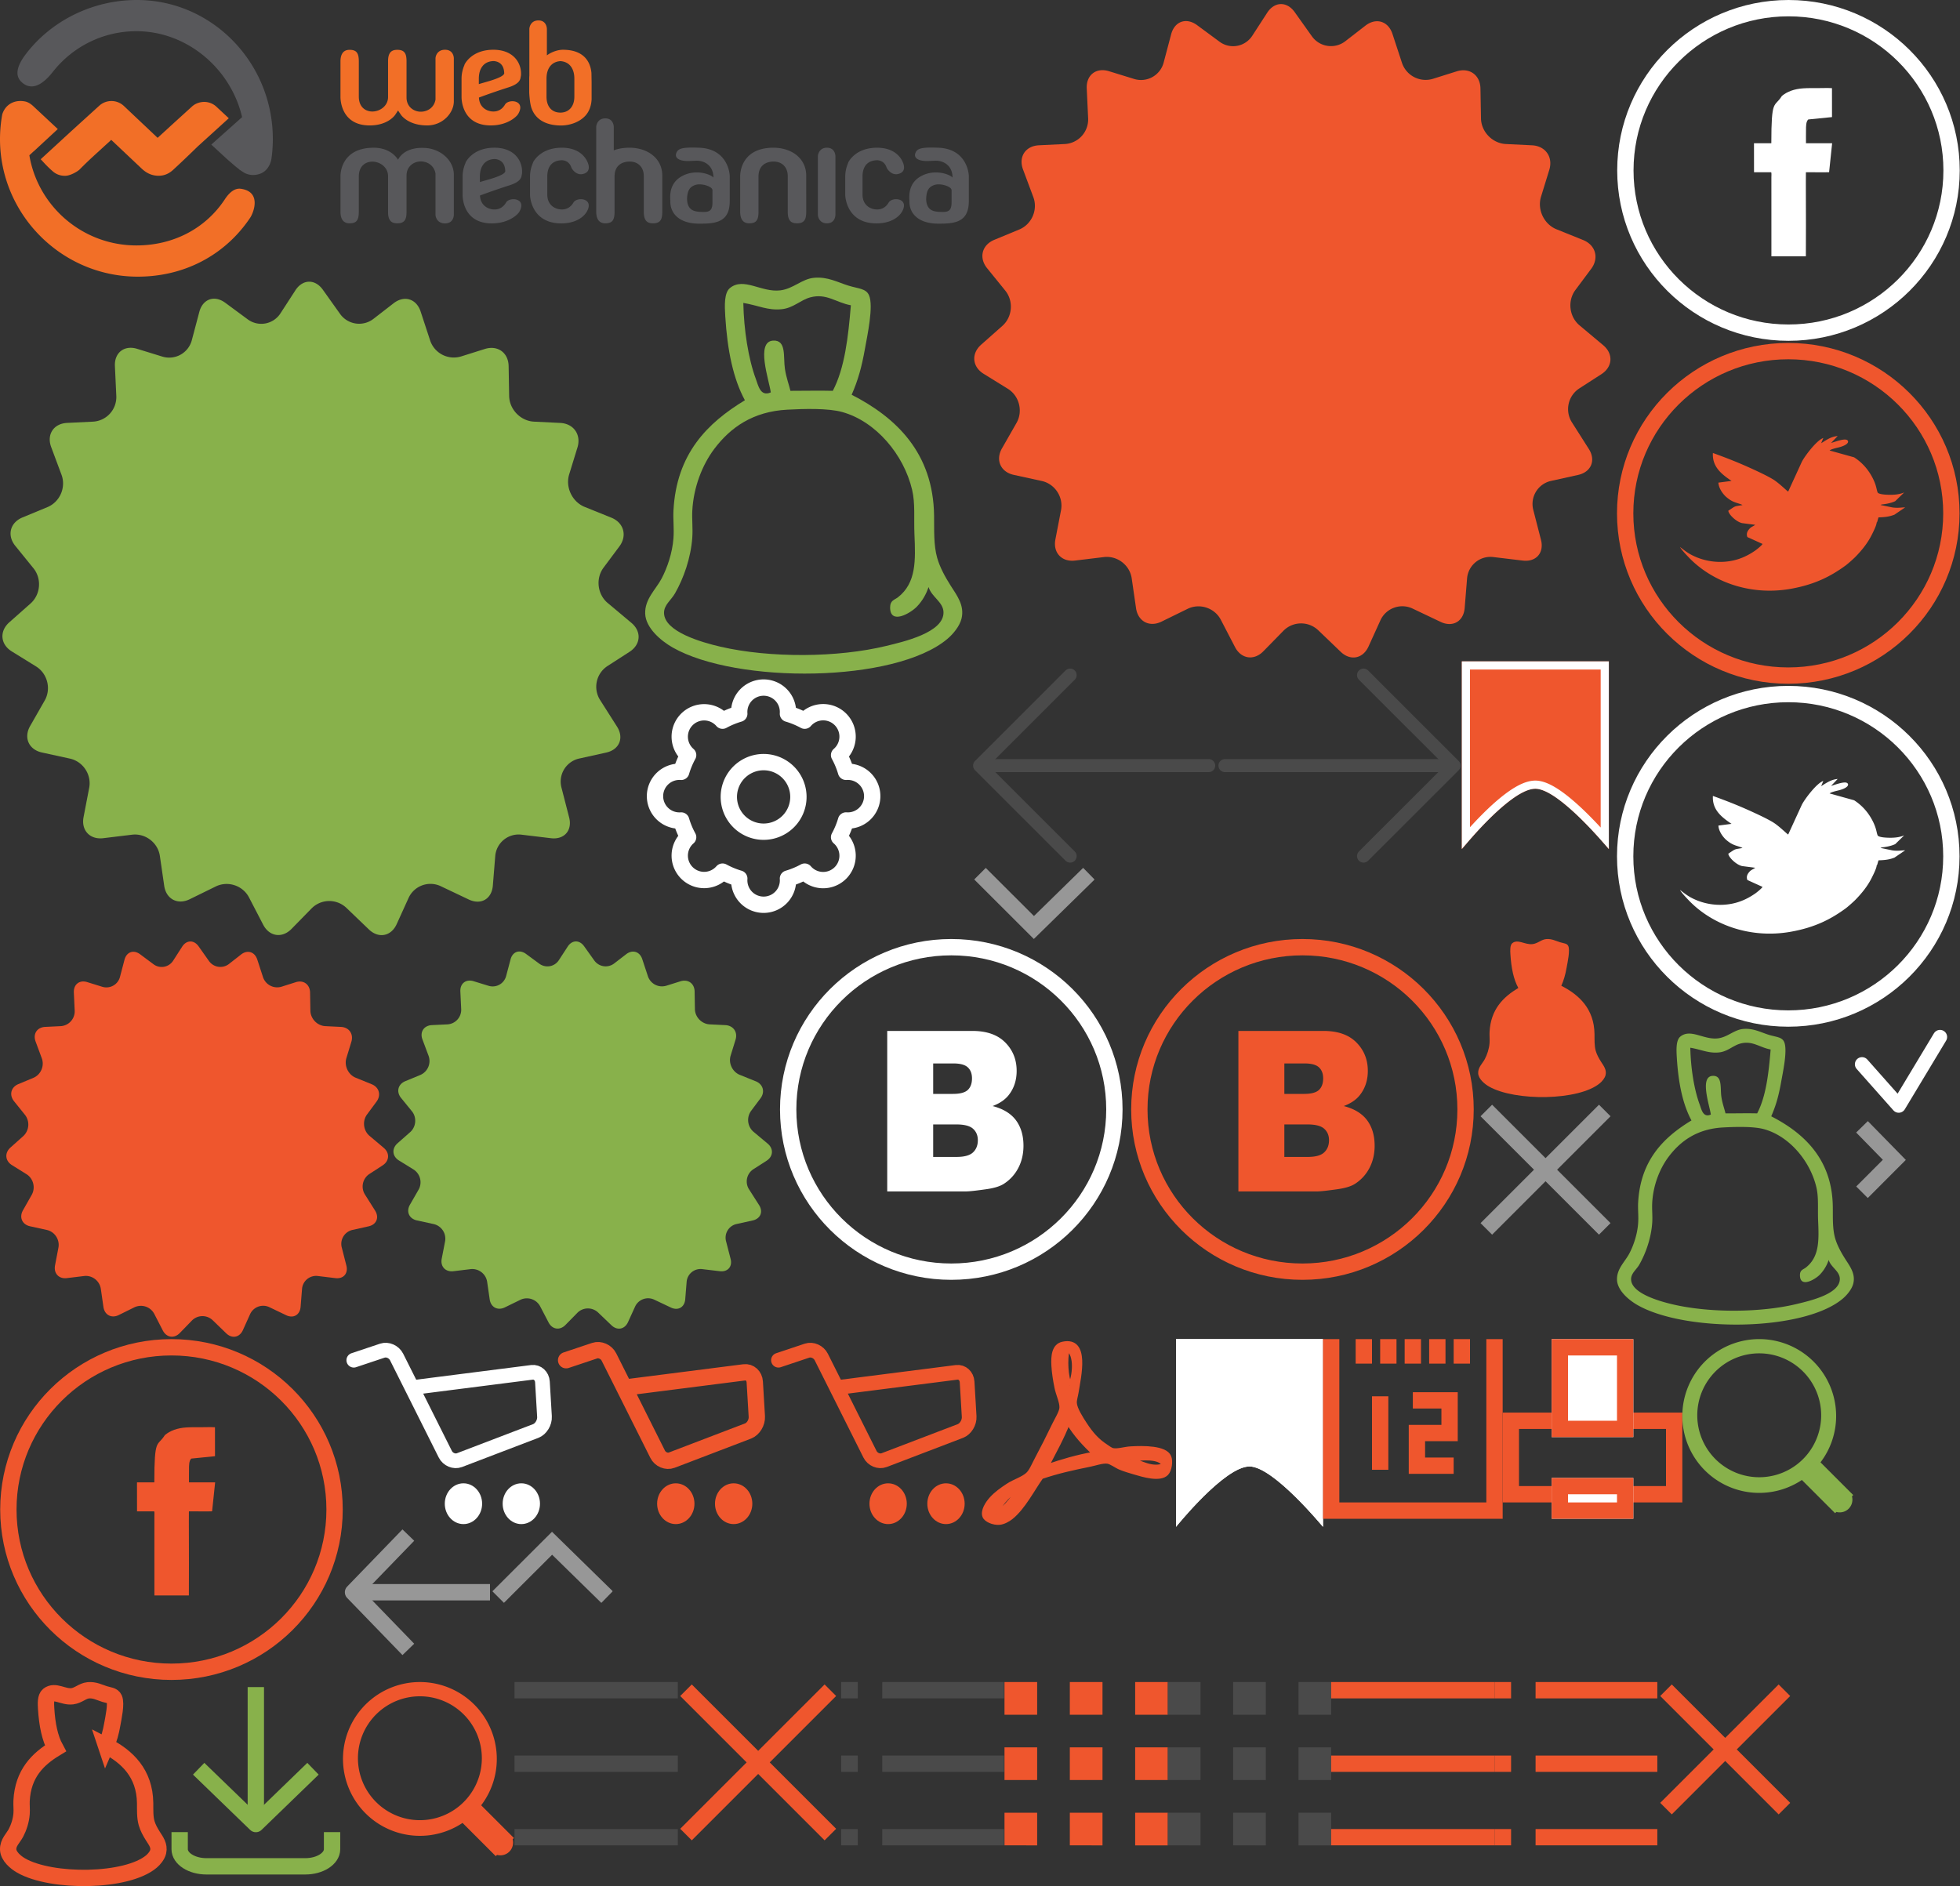 <?xml version="1.0" encoding="UTF-8" standalone="no"?><svg width="240" height="231" viewBox="0 0 240 231" xmlns="http://www.w3.org/2000/svg" xmlns:xlink="http://www.w3.org/1999/xlink"><rect x="0" y="0" width="240" height="231" fill="#333333" stroke="none"/><svg width="16" height="20" viewBox="0 0 16 20" id="L1VzZXJzL3ZlYm1laGFuaWNhL0RvY3VtZW50cy9rb21iaWtvcm0yL2Zyb250ZW5kL2ltZy9zcHJpdGUvY29udGVudC91bC0tbWFya2VyLnN2Zw==" x="181" y="115" xmlns="http://www.w3.org/2000/svg"><title>Fill 1 Copy 3</title><path d="M10.18 5.727c2.2 1.115 4.023 2.842 4.065 5.91.01.713-.029 1.436.155 2.071.131.457.39.924.658 1.343.31.483.695.97.542 1.611-.089.372-.411.76-.697.998-2.574 2.16-10.377 2.216-13.548.423-.588-.333-1.327-.96-1.354-1.65-.028-.72.528-1.188.813-1.727.274-.52.524-1.236.58-1.957.037-.47-.021-.922 0-1.343.141-2.803 1.684-4.306 3.523-5.411-.58-1.058-.865-2.443-.968-4.106-.032-.513-.06-1.145.232-1.381.677-.546 1.544.225 2.477.115C7.308.547 7.723.065 8.322.01c.676-.062 1.157.216 1.703.384.489.15.857.136 1.007.46.243.526-.085 1.997-.193 2.61-.162.91-.344 1.553-.658 2.264" fill="#EF562D" fill-rule="evenodd"/></svg><svg width="15" height="9" viewBox="0 0 15 9" id="L1VzZXJzL3ZlYm1laGFuaWNhL0RvY3VtZW50cy9rb21iaWtvcm0yL2Zyb250ZW5kL2ltZy9zcHJpdGUvY29udGVudC9hY2NvcmRpb24tLW9wZW4uc3Zn" x="119" y="106" xmlns="http://www.w3.org/2000/svg"><title>Path 760</title><path d="M1 1l6.6 6.59L14.331 1" stroke-width="2" stroke="#979797" fill="none" fill-rule="evenodd"/></svg><svg width="15" height="10" viewBox="0 0 15 10" id="L1VzZXJzL3ZlYm1laGFuaWNhL0RvY3VtZW50cy9rb21iaWtvcm0yL2Zyb250ZW5kL2ltZy9zcHJpdGUvY29udGVudC9hY2NvcmRpb24tLWNsb3NlLnN2Zw==" x="60" y="187" xmlns="http://www.w3.org/2000/svg"><title>Path 760</title><path d="M1 8.59L7.6 2l6.732 6.59" stroke-width="2" stroke="#979797" fill="none" fill-rule="evenodd"/></svg><svg width="26" height="23" viewBox="0 0 26 23" id="L1VzZXJzL3ZlYm1laGFuaWNhL0RvY3VtZW50cy9rb21iaWtvcm0yL2Zyb250ZW5kL2ltZy9zcHJpdGUvY29udGVudC9jYXJ0LnN2Zw==" x="94" y="164" xmlns="http://www.w3.org/2000/svg"><title>cart</title><g transform="translate(1 1)" fill="none" fill-rule="evenodd"><path d="M.321 1.583L3.82.413C4.46.2 5.244.55 5.564 1.19L6.8 3.656l1.166 2.327 3.561 7.114c.32.64 1.099.966 1.73.725l9.347-3.571c.631-.242 1.112-1.034 1.069-1.763L23.42 4.24c-.043-.729-.621-1.255-1.285-1.17L7.63 4.92" stroke="#EF562D" stroke-width="1.8" stroke-linecap="round" stroke-linejoin="round"/><path d="M16.036 19.157c0 1.379-1.024 2.497-2.286 2.497s-2.286-1.118-2.286-2.497c0-1.38 1.024-2.497 2.286-2.497s2.286 1.118 2.286 2.497M23.121 19.157c0 1.379-1.023 2.497-2.285 2.497-1.263 0-2.286-1.118-2.286-2.497 0-1.38 1.023-2.497 2.286-2.497 1.262 0 2.285 1.118 2.285 2.497" fill="#EF562D"/></g></svg><svg width="20" height="20" viewBox="0 0 20 20" id="L1VzZXJzL3ZlYm1laGFuaWNhL0RvY3VtZW50cy9rb21iaWtvcm0yL2Zyb250ZW5kL2ltZy9zcHJpdGUvY29udGVudC9jYXRhbG9nLS13aXRoLW9wdGlvbnMtLW9yYW5nZS5zdmc=" x="183" y="206" xmlns="http://www.w3.org/2000/svg"><title>Group 2</title><g fill="#ef562d" fill-rule="evenodd"><path d="M5.031 18h14.907v2H5.03zM0 18h2.031v2H0zM5.031 9h14.907v2H5.03zM0 9h2.031v2H0zM5.031 0h14.907v2H5.03zM0 0h2.031v2H0z"/></g></svg><svg width="20" height="20" viewBox="0 0 20 20" id="L1VzZXJzL3ZlYm1laGFuaWNhL0RvY3VtZW50cy9rb21iaWtvcm0yL2Zyb250ZW5kL2ltZy9zcHJpdGUvY29udGVudC9jYXRhbG9nLS13aXRoLW9wdGlvbnMuc3Zn" x="103" y="206" xmlns="http://www.w3.org/2000/svg"><title>Group 2</title><g fill="#4A4A4A" fill-rule="evenodd"><path d="M5.031 18h14.907v2H5.03zM0 18h2.031v2H0zM5.031 9h14.907v2H5.03zM0 9h2.031v2H0zM5.031 0h14.907v2H5.03zM0 0h2.031v2H0z"/></g></svg><svg width="20" height="20" viewBox="0 0 20 20" id="L1VzZXJzL3ZlYm1laGFuaWNhL0RvY3VtZW50cy9rb21iaWtvcm0yL2Zyb250ZW5kL2ltZy9zcHJpdGUvY29udGVudC9jYXRhbG9nLS1tdWx0aS1jb2xvbnMtLW9yYW5nZS5zdmc=" x="123" y="206" xmlns="http://www.w3.org/2000/svg"><title>Group 6</title><g fill="#ef562d" fill-rule="evenodd"><path d="M0 0h4v4H0zM0 8h4v4H0zM0 16h4v4H0zM8 0h4v4H8zM8 8h4v4H8zM8 16h4v4H8zM16 0h4v4h-4zM16 8h4v4h-4zM16 16h4v4h-4z"/></g></svg><svg width="20" height="20" viewBox="0 0 20 20" id="L1VzZXJzL3ZlYm1laGFuaWNhL0RvY3VtZW50cy9rb21iaWtvcm0yL2Zyb250ZW5kL2ltZy9zcHJpdGUvY29udGVudC9jYXRhbG9nLS1tdWx0aS1jb2xvbnMuc3Zn" x="143" y="206" xmlns="http://www.w3.org/2000/svg"><title>Group 6</title><g fill="#4A4A4A" fill-rule="evenodd"><path d="M0 0h4v4H0zM0 8h4v4H0zM0 16h4v4H0zM8 0h4v4H8zM8 8h4v4H8zM8 16h4v4H8zM16 0h4v4h-4zM16 8h4v4h-4zM16 16h4v4h-4z"/></g></svg><svg width="20" height="20" viewBox="0 0 20 20" id="L1VzZXJzL3ZlYm1laGFuaWNhL0RvY3VtZW50cy9rb21iaWtvcm0yL2Zyb250ZW5kL2ltZy9zcHJpdGUvY29udGVudC9jYXRhbG9nLS1zaG9ydC1saXN0LS1vcmFuZ2Uuc3Zn" x="163" y="206" xmlns="http://www.w3.org/2000/svg"><title>Group 3</title><g fill="#ef562d" fill-rule="evenodd"><path d="M0 18h20v2H0zM0 9h20v2H0zM0 0h20v2H0z"/></g></svg><svg width="20" height="20" viewBox="0 0 20 20" id="L1VzZXJzL3ZlYm1laGFuaWNhL0RvY3VtZW50cy9rb21iaWtvcm0yL2Zyb250ZW5kL2ltZy9zcHJpdGUvY29udGVudC9jYXRhbG9nLS1zaG9ydC1saXN0LnN2Zw==" x="63" y="206" xmlns="http://www.w3.org/2000/svg"><title>Group 3</title><g fill="#4A4A4A" fill-rule="evenodd"><path d="M0 18h20v2H0zM0 9h20v2H0zM0 0h20v2H0z"/></g></svg><svg width="18" height="23" viewBox="0 0 18 23" id="L1VzZXJzL3ZlYm1laGFuaWNhL0RvY3VtZW50cy9rb21iaWtvcm0yL2Zyb250ZW5kL2ltZy9zcHJpdGUvY29udGVudC9jb21wYXJlLS13aGl0ZS5zdmc=" x="144" y="164" xmlns="http://www.w3.org/2000/svg"><title>Rectangle 130</title><defs><path d="M22 674h18v23s-6.072-7.402-9-7.402c-3.072 0-9 7.402-9 7.402v-23z" id="aka"/></defs><g transform="translate(-22 -674)" fill="none" fill-rule="evenodd"><use fill="#FFF" xlink:href="#aka"/><path stroke="#FFF" d="M22.5 674.5v21.127l.097-.112a48.237 48.237 0 0 1 2.399-2.571c.72-.715 1.42-1.353 2.089-1.896 1.54-1.251 2.848-1.95 3.915-1.95 1.069 0 2.42.758 4.048 2.112a31.4 31.4 0 0 1 1.9 1.732 51.601 51.601 0 0 1 2.552 2.706V674.5h-17z"/></g></svg><svg width="18" height="23" viewBox="0 0 18 23" id="L1VzZXJzL3ZlYm1laGFuaWNhL0RvY3VtZW50cy9rb21iaWtvcm0yL2Zyb250ZW5kL2ltZy9zcHJpdGUvY29udGVudC9jb21wYXJlLnN2Zw==" x="179" y="81" xmlns="http://www.w3.org/2000/svg"><title>Rectangle 130</title><defs><path d="M22 674h18v23s-6.072-7.402-9-7.402c-3.072 0-9 7.402-9 7.402v-23z" id="ala"/></defs><g transform="translate(-22 -674)" fill="none" fill-rule="evenodd"><use fill="#EF562D" xlink:href="#ala"/><path stroke="#FFF" d="M22.5 674.5v21.127l.097-.112a48.237 48.237 0 0 1 2.399-2.571c.72-.715 1.42-1.353 2.089-1.896 1.54-1.251 2.848-1.95 3.915-1.95 1.069 0 2.42.758 4.048 2.112a31.4 31.4 0 0 1 1.9 1.732 51.601 51.601 0 0 1 2.552 2.706V674.5h-17z"/></g></svg><svg width="17" height="17" viewBox="0 0 17 17" id="L1VzZXJzL3ZlYm1laGFuaWNhL0RvY3VtZW50cy9rb21iaWtvcm0yL2Zyb250ZW5kL2ltZy9zcHJpdGUvY29udGVudC9jbG9zZS0tZ3JheS5zdmc=" x="181" y="135" xmlns="http://www.w3.org/2000/svg"><title>x_gray</title><g stroke-width="2" transform="translate(1 1)" stroke="#979797" fill="none" fill-rule="evenodd"><path d="M0 0l14.5 14.5M14.5 0L0 14.5"/></g></svg><svg width="17" height="17" viewBox="0 0 17 17" id="L1VzZXJzL3ZlYm1laGFuaWNhL0RvY3VtZW50cy9rb21iaWtvcm0yL2Zyb250ZW5kL2ltZy9zcHJpdGUvY29udGVudC9jbG9zZS0tb3JhbmdlLS1taWRkbGUuc3Zn" x="203" y="206" xmlns="http://www.w3.org/2000/svg"><title>x_gray</title><g stroke-width="2" transform="translate(1 1)" stroke="#ef562d" fill="none" fill-rule="evenodd"><path d="M0 0l14.5 14.5M14.5 0L0 14.5"/></g></svg><svg width="20" height="20" viewBox="0 0 20 20" id="L1VzZXJzL3ZlYm1laGFuaWNhL0RvY3VtZW50cy9rb21iaWtvcm0yL2Zyb250ZW5kL2ltZy9zcHJpdGUvY29udGVudC9jbG9zZS0tb3JhbmdlLnN2Zw==" x="83" y="206" xmlns="http://www.w3.org/2000/svg"><title>x_orange_big</title><g transform="translate(1 1)" stroke="#EF562D" stroke-width="2" fill="none" fill-rule="evenodd"><path d="M0 0l17.678 17.678M17.678 0L0 17.678"/></g></svg><svg width="22" height="22" viewBox="0 0 22 22" id="L1VzZXJzL3ZlYm1laGFuaWNhL0RvY3VtZW50cy9rb21iaWtvcm0yL2Zyb250ZW5kL2ltZy9zcHJpdGUvY29udGVudC9kYXRlLTEyLnN2Zw==" x="162" y="164" xmlns="http://www.w3.org/2000/svg"><title>Group</title><g transform="translate(1)" stroke-width="2" stroke="#EF562D" fill="none" fill-rule="evenodd"><path d="M0 0v21h20V0M6 7v9M4 0v3M7 0v3M10 0v3M13 0v3M16 0v3"/><path d="M10 7.5h4.5v4h-4v4H15"/></g></svg><svg width="18" height="16" viewBox="0 0 18 16" id="L1VzZXJzL3ZlYm1laGFuaWNhL0RvY3VtZW50cy9rb21iaWtvcm0yL2Zyb250ZW5kL2ltZy9zcHJpdGUvY29udGVudC9kb3duLnN2Zw==" x="42" y="187" xmlns="http://www.w3.org/2000/svg"><title>Page 1</title><g transform="rotate(90 8.5 9.5)" stroke="#979797" stroke-width="2" fill="none" fill-rule="evenodd"><path d="M7 16.83V0"/><path stroke-linejoin="round" d="M14 10l-6.998 6.773L0 10"/></g></svg><svg width="12" height="11" viewBox="0 0 12 11" id="L1VzZXJzL3ZlYm1laGFuaWNhL0RvY3VtZW50cy9rb21iaWtvcm0yL2Zyb250ZW5kL2ltZy9zcHJpdGUvY29udGVudC9maWx0ZXItLWNoZWNrLS13aGl0ZS5zdmc=" x="227" y="126" xmlns="http://www.w3.org/2000/svg"><title>Page 1</title><path d="M1 4.337l4.495 5.069L10.553 1" stroke-width="1.741" stroke="#FFF" fill="none" fill-rule="evenodd" stroke-linecap="round" stroke-linejoin="round"/></svg><svg width="29" height="29" viewBox="0 0 29 29" id="L1VzZXJzL3ZlYm1laGFuaWNhL0RvY3VtZW50cy9rb21iaWtvcm0yL2Zyb250ZW5kL2ltZy9zcHJpdGUvY29udGVudC9maWx0ZXJzLS1zZXR0aW5ncy5zdmc=" x="79" y="83" xmlns="http://www.w3.org/2000/svg"><title>Page 1</title><g transform="translate(1 1)" stroke-width="2" stroke="#FFF" fill="none" fill-rule="evenodd"><path d="M23.802 10.516c-.069 0-.138.004-.206.008a10.44 10.44 0 0 0-.849-2.049 2.988 2.988 0 1 0-4.214-4.214 10.45 10.45 0 0 0-2.05-.849 2.988 2.988 0 1 0-5.96 0c-.717.212-1.403.497-2.048.849a2.987 2.987 0 1 0-4.214 4.214 10.441 10.441 0 0 0-.85 2.05 2.988 2.988 0 1 0 0 5.96c.212.717.498 1.403.85 2.048a2.987 2.987 0 1 0 4.214 4.214c.645.352 1.33.638 2.049.85a2.988 2.988 0 1 0 5.96 0 10.452 10.452 0 0 0 2.049-.85 2.988 2.988 0 1 0 4.214-4.214c.352-.645.637-1.331.849-2.05a2.988 2.988 0 1 0 .206-5.968v.001z" stroke-linecap="round" stroke-linejoin="round"/><path d="M17.763 13.504a4.26 4.26 0 1 1-8.518 0 4.26 4.26 0 0 1 8.518 0z"/></g></svg><svg width="48" height="49" viewBox="0 0 48 49" id="L1VzZXJzL3ZlYm1laGFuaWNhL0RvY3VtZW50cy9rb21iaWtvcm0yL2Zyb250ZW5kL2ltZy9zcHJpdGUvY29udGVudC9pdGVtLS1iZXN0LS1taW5pLnN2Zw==" y="115" xmlns="http://www.w3.org/2000/svg"><title>Fill 1</title><path d="M22.3.944C22.836.106 23.747.086 24.321.9l1.257 1.78a1.711 1.711 0 0 0 2.467.369l1.471-1.15c.783-.611 1.677-.335 1.986.613l.7 2.146a1.831 1.831 0 0 0 2.28 1.179l1.737-.55c.944-.3 1.73.272 1.749 1.27l.039 2.211c.017.998.841 1.854 1.83 1.902l1.92.095c.988.048 1.559.868 1.267 1.822l-.606 1.987c-.292.954.22 2.04 1.139 2.414l1.954.795c.918.373 1.185 1.333.593 2.133l-1.16 1.57c-.593.8-.456 1.98.303 2.62l1.739 1.468c.759.64.7 1.607-.133 2.148l-1.62 1.052a1.842 1.842 0 0 0-.547 2.515l1.244 1.973c.53.842.175 1.708-.792 1.924l-1.979.442a1.749 1.749 0 0 0-1.31 2.15l.564 2.211c.247.967-.355 1.66-1.338 1.542l-2.16-.261a1.727 1.727 0 0 0-1.931 1.593l-.175 2.179c-.08.995-.876 1.458-1.77 1.03l-2.053-.984a1.761 1.761 0 0 0-2.37.873l-.871 1.933c-.41.909-1.33 1.087-2.044.396l-1.653-1.599a1.815 1.815 0 0 0-2.557.041l-1.47 1.516c-.693.714-1.632.574-2.088-.312l-1.038-2.016a1.849 1.849 0 0 0-2.445-.812l-1.91.944c-.89.44-1.734-.01-1.876-.997l-.317-2.205c-.143-.987-1.063-1.698-2.046-1.578l-2.115.257c-.983.12-1.634-.585-1.446-1.564l.413-2.162c.187-.98-.451-1.956-1.418-2.17l-2.054-.452c-.967-.213-1.357-1.097-.866-1.963l1.068-1.885c.49-.866.204-2.005-.638-2.53l-1.778-1.11c-.843-.524-.925-1.495-.184-2.158l1.558-1.39a1.932 1.932 0 0 0 .215-2.615l-1.334-1.659c-.624-.775-.385-1.722.53-2.104l1.832-.764c.915-.382 1.38-1.46 1.035-2.395l-.76-2.055c-.346-.935.18-1.74 1.17-1.789l1.9-.093A1.82 1.82 0 0 0 9.145 8.77l-.102-2.215c-.046-.997.69-1.572 1.636-1.278l1.836.57a1.718 1.718 0 0 0 2.18-1.22l.548-2.084c.254-.966 1.113-1.27 1.91-.678l1.634 1.217a1.667 1.667 0 0 0 2.426-.446L22.3.944z" fill="#EF562D" fill-rule="evenodd"/></svg><svg width="79" height="81" viewBox="0 0 79 81" id="L1VzZXJzL3ZlYm1laGFuaWNhL0RvY3VtZW50cy9rb21iaWtvcm0yL2Zyb250ZW5kL2ltZy9zcHJpdGUvY29udGVudC9pdGVtLS1iZXN0LnN2Zw==" x="119" xmlns="http://www.w3.org/2000/svg"><title>Fill 1</title><path d="M36.166 1.56c.897-1.384 2.414-1.417 3.37-.072l2.096 2.944a2.867 2.867 0 0 0 4.111.608l2.453-1.9c1.305-1.011 2.794-.555 3.31 1.013L52.671 7.7a3.057 3.057 0 0 0 3.8 1.949l2.895-.91c1.573-.494 2.885.45 2.915 2.099l.065 3.657c.029 1.649 1.401 3.064 3.05 3.144l3.198.156c1.648.08 2.6 1.436 2.114 3.013l-1.011 3.284c-.486 1.577.368 3.372 1.899 3.99l3.257 1.314c1.53.617 1.975 2.204.987 3.527l-1.933 2.594c-.987 1.323-.76 3.273.505 4.33l2.898 2.429c1.265 1.058 1.166 2.657-.222 3.55l-2.698 1.74a3.03 3.03 0 0 0-.913 4.157l2.074 3.262c.884 1.392.29 2.823-1.32 3.18l-3.299.73a2.89 2.89 0 0 0-2.182 3.556l.94 3.654c.412 1.598-.594 2.745-2.231 2.549l-3.598-.432a2.872 2.872 0 0 0-3.22 2.634l-.292 3.6c-.133 1.646-1.46 2.412-2.95 1.704l-3.422-1.626a2.946 2.946 0 0 0-3.95 1.443l-1.451 3.195c-.683 1.502-2.215 1.797-3.407.655l-2.755-2.643a3.043 3.043 0 0 0-4.261.068l-2.452 2.506c-1.154 1.18-2.72.948-3.478-.517l-1.73-3.332c-.76-1.465-2.595-2.07-4.076-1.343l-3.184 1.56c-1.483.728-2.889-.014-3.126-1.647l-.529-3.645c-.236-1.632-1.77-2.806-3.409-2.61l-3.526.427c-1.637.197-2.723-.967-2.41-2.586l.688-3.574c.313-1.62-.75-3.234-2.362-3.586l-3.424-.748c-1.611-.353-2.262-1.813-1.443-3.246l1.78-3.116c.819-1.431.34-3.314-1.063-4.182L1.446 45.78c-1.403-.868-1.54-2.473-.305-3.568l2.596-2.3c1.236-1.095 1.396-3.038.357-4.321l-2.223-2.742C.834 31.567 1.23 30 2.756 29.37l3.053-1.264c1.524-.631 2.3-2.413 1.724-3.96l-1.266-3.395c-.575-1.546.301-2.877 1.95-2.958l3.168-.154a3.017 3.017 0 0 0 2.857-3.143l-.171-3.661c-.078-1.648 1.15-2.6 2.727-2.113l3.06.943a2.865 2.865 0 0 0 3.634-2.017l.913-3.445c.422-1.596 1.854-2.1 3.181-1.12l2.724 2.01a2.793 2.793 0 0 0 4.044-.736l1.813-2.797z" fill="#EF562D" fill-rule="evenodd"/></svg><svg width="47" height="48" viewBox="0 0 47 48" id="L1VzZXJzL3ZlYm1laGFuaWNhL0RvY3VtZW50cy9rb21iaWtvcm0yL2Zyb250ZW5kL2ltZy9zcHJpdGUvY29udGVudC9pdGVtLS1uZXctLW1pbmkuc3Zn" x="48" y="115" xmlns="http://www.w3.org/2000/svg"><title>Fill 1</title><path d="M21.516.925c.534-.82 1.436-.84 2.006-.043l1.246 1.744a1.71 1.71 0 0 0 2.446.36l1.46-1.125c.776-.6 1.662-.33 1.969.6l.694 2.102a1.82 1.82 0 0 0 2.26 1.155l1.722-.54c.936-.292 1.717.267 1.735 1.244l.038 2.167c.017.978.834 1.816 1.815 1.864l1.903.092c.98.047 1.546.85 1.257 1.785l-.601 1.947c-.29.934.219 1.998 1.13 2.364l1.937.779c.91.365 1.175 1.306.588 2.09l-1.15 1.537a1.903 1.903 0 0 0 .3 2.566l1.724 1.44c.753.626.694 1.574-.132 2.104l-1.605 1.03a1.792 1.792 0 0 0-.543 2.463l1.233 1.933c.527.825.173 1.673-.785 1.885l-1.962.433a1.712 1.712 0 0 0-1.298 2.107l.558 2.165c.246.947-.352 1.627-1.327 1.51l-2.14-.255a1.707 1.707 0 0 0-1.916 1.56l-.173 2.134c-.08.975-.87 1.43-1.756 1.01l-2.036-.964a1.755 1.755 0 0 0-2.35.855l-.863 1.894c-.406.89-1.318 1.064-2.026.388l-1.64-1.567a1.816 1.816 0 0 0-2.535.04l-1.458 1.486c-.687.699-1.619.562-2.07-.307l-1.03-1.974a1.844 1.844 0 0 0-2.424-.796l-1.895.925c-.881.43-1.718-.009-1.859-.977l-.314-2.16A1.842 1.842 0 0 0 9.62 40.43l-2.097.253c-.975.117-1.62-.573-1.434-1.533l.41-2.118a1.837 1.837 0 0 0-1.406-2.125l-2.037-.443c-.96-.209-1.346-1.074-.859-1.923l1.06-1.847a1.856 1.856 0 0 0-.633-2.478L.861 27.129c-.836-.515-.917-1.466-.182-2.115l1.545-1.363c.734-.649.83-1.8.212-2.56l-1.323-1.625c-.618-.76-.382-1.688.526-2.061l1.816-.75a1.86 1.86 0 0 0 1.026-2.345l-.753-2.013c-.343-.916.18-1.705 1.16-1.753l1.885-.09a1.79 1.79 0 0 0 1.7-1.863L8.37 6.42c-.045-.976.685-1.54 1.623-1.252l1.82.559a1.706 1.706 0 0 0 2.163-1.195l.543-2.042c.251-.946 1.103-1.244 1.893-.664l1.62 1.192c.79.58 1.873.385 2.406-.437L21.516.925z" fill="#88B14B" fill-rule="evenodd"/></svg><svg width="79" height="81" viewBox="0 0 79 81" id="L1VzZXJzL3ZlYm1laGFuaWNhL0RvY3VtZW50cy9rb21iaWtvcm0yL2Zyb250ZW5kL2ltZy9zcHJpdGUvY29udGVudC9pdGVtLS1uZXcuc3Zn" y="34" xmlns="http://www.w3.org/2000/svg"><title>Fill 1</title><path d="M36.166 1.56c.897-1.384 2.414-1.417 3.37-.072l2.096 2.944a2.867 2.867 0 0 0 4.111.608l2.453-1.9c1.305-1.011 2.794-.555 3.31 1.013L52.671 7.7a3.057 3.057 0 0 0 3.8 1.949l2.895-.91c1.573-.494 2.885.45 2.915 2.099l.065 3.657c.029 1.649 1.401 3.064 3.05 3.144l3.198.156c1.648.08 2.6 1.436 2.114 3.013l-1.011 3.284c-.486 1.577.368 3.372 1.899 3.99l3.257 1.314c1.53.617 1.975 2.204.987 3.527l-1.933 2.594c-.987 1.323-.76 3.273.505 4.33l2.898 2.429c1.265 1.058 1.166 2.657-.222 3.55l-2.698 1.74a3.03 3.03 0 0 0-.913 4.157l2.074 3.262c.884 1.392.29 2.823-1.32 3.18l-3.299.73a2.89 2.89 0 0 0-2.182 3.556l.94 3.654c.412 1.598-.594 2.745-2.231 2.549l-3.598-.432a2.872 2.872 0 0 0-3.22 2.634l-.292 3.6c-.133 1.646-1.46 2.412-2.95 1.704l-3.422-1.626a2.946 2.946 0 0 0-3.95 1.443l-1.451 3.195c-.683 1.502-2.215 1.797-3.407.655l-2.755-2.643a3.043 3.043 0 0 0-4.261.068l-2.452 2.506c-1.154 1.18-2.72.948-3.478-.517l-1.73-3.332c-.76-1.465-2.595-2.07-4.076-1.343l-3.184 1.56c-1.483.728-2.889-.014-3.126-1.647l-.529-3.645c-.236-1.632-1.77-2.806-3.409-2.61l-3.526.427c-1.637.197-2.723-.967-2.41-2.586l.688-3.574c.313-1.62-.75-3.234-2.362-3.586l-3.424-.748c-1.611-.353-2.262-1.813-1.443-3.246l1.78-3.116c.819-1.431.34-3.314-1.063-4.182L1.446 45.78c-1.403-.868-1.54-2.473-.305-3.568l2.596-2.3c1.236-1.095 1.396-3.038.357-4.321l-2.223-2.742C.834 31.567 1.23 30 2.756 29.37l3.053-1.264c1.524-.631 2.3-2.413 1.724-3.96l-1.266-3.395c-.575-1.546.301-2.877 1.95-2.958l3.168-.154a3.017 3.017 0 0 0 2.857-3.143l-.171-3.661c-.078-1.648 1.15-2.6 2.727-2.113l3.06.943a2.865 2.865 0 0 0 3.634-2.017l.913-3.445c.422-1.596 1.854-2.1 3.181-1.12l2.724 2.01a2.793 2.793 0 0 0 4.044-.736l1.813-2.797z" fill="#88B14B" fill-rule="evenodd"/></svg><svg width="21" height="25" viewBox="0 0 21 25" id="L1VzZXJzL3ZlYm1laGFuaWNhL0RvY3VtZW50cy9rb21iaWtvcm0yL2Zyb250ZW5kL2ltZy9zcHJpdGUvY29udGVudC9wYWNrYWdpbmcuc3Zn" y="206" xmlns="http://www.w3.org/2000/svg"><title>Page 1</title><path d="M12.986 7.8c2.59 1.326 4.736 3.375 4.785 7.018.011.848-.034 1.707.182 2.461.155.543.458 1.098.775 1.595.364.573.818 1.152.638 1.914-.104.44-.484.9-.82 1.185-3.031 2.563-12.217 2.631-15.95.501-.693-.395-1.563-1.14-1.595-1.96-.033-.854.622-1.41.957-2.05.324-.618.618-1.467.684-2.324.043-.557-.025-1.096 0-1.595.165-3.328 1.981-5.113 4.147-6.425-.682-1.257-1.019-2.902-1.14-4.876-.037-.61-.07-1.36.274-1.641.797-.648 1.817.267 2.916.137.765-.091 1.254-.664 1.96-.73.795-.073 1.36.257 2.005.456.574.178 1.008.162 1.184.547.287.624-.1 2.372-.227 3.099-.19 1.081-.405 1.844-.775 2.689z" stroke="#EF562D" stroke-width="2" fill="none" fill-rule="evenodd"/></svg><svg width="24" height="23" viewBox="0 0 24 23" id="L1VzZXJzL3ZlYm1laGFuaWNhL0RvY3VtZW50cy9rb21iaWtvcm0yL2Zyb250ZW5kL2ltZy9zcHJpdGUvY29udGVudC9wZGYuc3Zn" x="120" y="164" xmlns="http://www.w3.org/2000/svg"><title>Fill 1</title><path d="M1.957 21.415c1.326-.862 2.367-2.294 3.053-3.61-1.11 1.076-2.524 2.14-3.053 3.61m16.524-6.68c1.154.342 2.632 1.296 4.035.7-.412-1.086-2.733-.853-4.035-.7m-10.307.861c1.835-.629 3.73-1.2 5.835-1.562-1.216-1.133-2.348-2.35-3.218-3.825-.743 1.923-1.71 3.626-2.617 5.387m2.835-9.913c.577-1.085.84-3.755-.272-4.472-.32 1.345-.18 3.38.272 4.472M7.52 16.889c-1.062 1.484-2.205 3.762-3.708 4.957-.358.285-.933.604-1.418.647-.767.067-1.682-.335-1.854-.808-.243-.667.344-1.567.818-2.102.582-.658 1.339-1.188 2.072-1.67.776-.51 1.786-.794 2.4-1.347.436-.393.73-1.163 1.145-1.94.75-1.406 1.382-2.656 2.072-4.094.298-.621.888-1.554.927-2.101.05-.696-.434-1.661-.6-2.479-.19-.938-.335-1.865-.381-2.694C8.927 2.1 9.012.805 10.137.564c3.132-.67 1.977 4.068 1.69 5.927-.07.46-.246.962-.218 1.347.055.744.798 1.889 1.255 2.586.765 1.168 1.492 2 2.563 2.694.246.16.583.436.872.485.59.1 1.416-.172 2.127-.216 1.613-.099 4.279-.106 4.745 1.024.237.576.06 1.644-.328 2.047-.796.83-2.885.185-3.871-.107-.603-.179-1.234-.358-1.8-.593-.513-.212-1.122-.702-1.582-.754-.61-.07-1.466.243-2.127.377-2.212.448-3.92.828-5.944 1.508" stroke="#EF562D" stroke-width=".5" fill="#EF562D" fill-rule="evenodd"/></svg><svg width="22" height="22" viewBox="0 0 22 22" id="L1VzZXJzL3ZlYm1laGFuaWNhL0RvY3VtZW50cy9rb21iaWtvcm0yL2Zyb250ZW5kL2ltZy9zcHJpdGUvY29udGVudC9wcmludC5zdmc=" x="184" y="164" xmlns="http://www.w3.org/2000/svg"><title>Group 3</title><defs><path id="aza" d="M6 0h10v12H6z"/><path id="azb" d="M6 17h10v5H6z"/></defs><g fill="none" fill-rule="evenodd"><path d="M1 10v9h20v-9H1z" stroke="#EF562D" stroke-width="2"/><use fill="#FFF" xlink:href="#aza"/><path stroke="#EF562D" stroke-width="2" d="M7 1h8v10H7z"/><g><use fill="#FFF" xlink:href="#azb"/><path stroke="#EF562D" stroke-width="2" d="M7 18h8v3H7z"/></g></g></svg><svg width="30" height="25" viewBox="0 0 30 25" id="L1VzZXJzL3ZlYm1laGFuaWNhL0RvY3VtZW50cy9rb21iaWtvcm0yL2Zyb250ZW5kL2ltZy9zcHJpdGUvY29udGVudC9zbGlkZXItLWFycm93cy0tbmV4dC5zdmc=" x="149" y="81" xmlns="http://www.w3.org/2000/svg"><title>Group 6</title><g transform="translate(0 1.094)" stroke="#4A4A4A" stroke-width="1.597" fill="none" fill-rule="evenodd" stroke-linecap="round"><path d="M28.543 11.669H.997"/><path stroke-linejoin="round" d="M17.963.585l11.085 11.084L17.963 22.75"/></g></svg><svg width="30" height="25" viewBox="0 0 30 25" id="L1VzZXJzL3ZlYm1laGFuaWNhL0RvY3VtZW50cy9rb21iaWtvcm0yL2Zyb250ZW5kL2ltZy9zcHJpdGUvY29udGVudC9zbGlkZXItLWFycm93cy0tcHJldi5zdmc=" x="119" y="81" xmlns="http://www.w3.org/2000/svg"><title>Group 6</title><g transform="matrix(-1 0 0 1 30 1.094)" stroke="#4A4A4A" stroke-width="1.597" fill="none" fill-rule="evenodd" stroke-linecap="round"><path d="M28.543 11.669H.997"/><path stroke-linejoin="round" d="M17.963.585l11.085 11.084L17.963 22.75"/></g></svg><svg width="42" height="42" viewBox="0 0 42 42" id="L1VzZXJzL3ZlYm1laGFuaWNhL0RvY3VtZW50cy9rb21iaWtvcm0yL2Zyb250ZW5kL2ltZy9zcHJpdGUvZm9vdGVyL2ZhY2Vib29rLS1vcmFuZ2Uuc3Zn" y="164" xmlns="http://www.w3.org/2000/svg"><title>Group 4</title><g transform="translate(1 1)" fill="none" fill-rule="evenodd"><path d="M17.882 20.097c.053.066.023.525.023.61l.002 9.683h4.22c.025-2.548.001-5.164.001-7.725 0-.036-.009-2.48.003-2.53.008-.034.009-.03.018-.044.006 0 2.684.022 2.778 0l.046-.014.37-3.534h-3.202c-.012-.523.003-1.059.003-1.582 0-.478-.01-1.068.276-1.33l2.907-.291-.004-3.545c-.55-.033-1.203-.004-1.766-.004-.583 0-1.175-.011-1.75.027-1.095.071-1.979.396-2.62.939-.926 1.478-1.284.208-1.29 5.787l-2.122.001.004 3.55 2.103.002z" fill="#ef562d"/><path d="M39.968 19.87c0 10.973-8.942 19.869-19.971 19.869-11.03 0-19.972-8.896-19.972-19.87C.025 8.897 8.966 0 19.997 0c11.03 0 19.971 8.896 19.971 19.87z" stroke="#ef562d" stroke-width="2"/></g></svg><svg width="42" height="42" viewBox="0 0 42 42" id="L1VzZXJzL3ZlYm1laGFuaWNhL0RvY3VtZW50cy9rb21iaWtvcm0yL2Zyb250ZW5kL2ltZy9zcHJpdGUvZm9vdGVyL2ZhY2Vib29rLnN2Zw==" x="198" xmlns="http://www.w3.org/2000/svg"><title>Group 4</title><g transform="translate(1 1)" fill="none" fill-rule="evenodd"><path d="M17.882 20.097c.053.066.023.525.023.61l.002 9.683h4.22c.025-2.548.001-5.164.001-7.725 0-.036-.009-2.48.003-2.53.008-.034.009-.03.018-.044.006 0 2.684.022 2.778 0l.046-.014.37-3.534h-3.202c-.012-.523.003-1.059.003-1.582 0-.478-.01-1.068.276-1.33l2.907-.291-.004-3.545c-.55-.033-1.203-.004-1.766-.004-.583 0-1.175-.011-1.75.027-1.095.071-1.979.396-2.62.939-.926 1.478-1.284.208-1.29 5.787l-2.122.001.004 3.55 2.103.002z" fill="#FFF"/><path d="M39.968 19.87c0 10.973-8.942 19.869-19.971 19.869-11.03 0-19.972-8.896-19.972-19.87C.025 8.897 8.966 0 19.997 0c11.03 0 19.971 8.896 19.971 19.87z" stroke="#FFF" stroke-width="2"/></g></svg><svg width="42" height="42" viewBox="0 0 42 42" id="L1VzZXJzL3ZlYm1laGFuaWNhL0RvY3VtZW50cy9rb21iaWtvcm0yL2Zyb250ZW5kL2ltZy9zcHJpdGUvZm9vdGVyL3R3aXR0ZXItLW9yYW5nZS5zdmc=" x="198" y="42" xmlns="http://www.w3.org/2000/svg"><title>Group</title><g transform="translate(1 1)" fill="none" fill-rule="evenodd"><path d="M30.793 20.99c.081-.073.017.025.08-.118l.145-.508c.785-.025 1.327-.084 1.96-.335l1.307-.89c-.432-.006-.887.11-1.59.002l-1.426-.297c.118-.074.299-.077.465-.101a5.71 5.71 0 0 0 .488-.088c.328-.076.569-.15.845-.276l1.095-1.066c-.5.196-.953.277-1.627.285-.328.003-1.518-.015-1.627-.306-.132-.346-.13-.672-.403-1.319a6.788 6.788 0 0 0-.63-1.16 6.395 6.395 0 0 0-1.839-1.805l-3.001-.836c.188-.18.895-.321 1.15-.389 1.339-.355 1.223-.841.9-.931-.414-.116-1.423.262-1.874.4l.808-.853c-.84.078-1.39.496-2.02.882l.262-.64c-.793.265-2.224 2.145-2.62 2.898l-1.68 3.664c-.143-.058-1.136-1.07-1.895-1.522-.662-.394-1.547-.815-2.308-1.165-1.831-.844-3.14-1.357-5.015-2.04-.093 1.638.964 2.54 2.282 3.42l-1.607.21c.028.7.57 1.428.983 1.778.75.637 1.142.639 1.83.898l.141.072c-1.108.191-.777.069-1.74.69.012.436.966 1.363 1.686 1.522l1.602.207c-.111.1-.285.172-.416.256a1.228 1.228 0 0 0-.348.307c-.22.266-.336.568-.19.938l1.854.841c-.1.196-.705.68-.908.82-1.11.765-2.358 1.303-3.949 1.373a7.634 7.634 0 0 1-3.089-.51c-.996-.396-1.405-.728-2.165-1.312.223.382.728.91 1.037 1.235 2.91 3.069 7.615 4.763 12.534 3.89 3.004-.535 4.94-1.566 6.698-2.845.29-.21.98-.827 1.23-1.082.764-.785 1.445-1.626 1.943-2.597.149-.292.664-1.301.642-1.597" fill="#ef562d"/><path d="M39.944 19.87c0 10.973-8.943 19.869-19.972 19.869C8.942 39.739 0 30.843 0 19.869 0 8.897 8.942 0 19.972 0c11.03 0 19.972 8.896 19.972 19.87z" stroke="#ef562d" stroke-width="2"/></g></svg><svg width="42" height="42" viewBox="0 0 42 42" id="L1VzZXJzL3ZlYm1laGFuaWNhL0RvY3VtZW50cy9rb21iaWtvcm0yL2Zyb250ZW5kL2ltZy9zcHJpdGUvZm9vdGVyL3R3aXR0ZXIuc3Zn" x="198" y="84" xmlns="http://www.w3.org/2000/svg"><title>Group</title><g transform="translate(1 1)" fill="none" fill-rule="evenodd"><path d="M30.793 20.99c.081-.073.017.025.08-.118l.145-.508c.785-.025 1.327-.084 1.96-.335l1.307-.89c-.432-.006-.887.11-1.59.002l-1.426-.297c.118-.074.299-.077.465-.101a5.71 5.71 0 0 0 .488-.088c.328-.076.569-.15.845-.276l1.095-1.066c-.5.196-.953.277-1.627.285-.328.003-1.518-.015-1.627-.306-.132-.346-.13-.672-.403-1.319a6.788 6.788 0 0 0-.63-1.16 6.395 6.395 0 0 0-1.839-1.805l-3.001-.836c.188-.18.895-.321 1.15-.389 1.339-.355 1.223-.841.9-.931-.414-.116-1.423.262-1.874.4l.808-.853c-.84.078-1.39.496-2.02.882l.262-.64c-.793.265-2.224 2.145-2.62 2.898l-1.68 3.664c-.143-.058-1.136-1.07-1.895-1.522-.662-.394-1.547-.815-2.308-1.165-1.831-.844-3.14-1.357-5.015-2.04-.093 1.638.964 2.54 2.282 3.42l-1.607.21c.028.7.57 1.428.983 1.778.75.637 1.142.639 1.83.898l.141.072c-1.108.191-.777.069-1.74.69.012.436.966 1.363 1.686 1.522l1.602.207c-.111.1-.285.172-.416.256a1.228 1.228 0 0 0-.348.307c-.22.266-.336.568-.19.938l1.854.841c-.1.196-.705.68-.908.82-1.11.765-2.358 1.303-3.949 1.373a7.634 7.634 0 0 1-3.089-.51c-.996-.396-1.405-.728-2.165-1.312.223.382.728.91 1.037 1.235 2.91 3.069 7.615 4.763 12.534 3.89 3.004-.535 4.94-1.566 6.698-2.845.29-.21.98-.827 1.23-1.082.764-.785 1.445-1.626 1.943-2.597.149-.292.664-1.301.642-1.597" fill="#FFF"/><path d="M39.944 19.87c0 10.973-8.943 19.869-19.972 19.869C8.942 39.739 0 30.843 0 19.869 0 8.897 8.942 0 19.972 0c11.03 0 19.972 8.896 19.972 19.87z" stroke="#FFF" stroke-width="2"/></g></svg><svg width="43" height="42" viewBox="0 0 43 42" id="L1VzZXJzL3ZlYm1laGFuaWNhL0RvY3VtZW50cy9rb21iaWtvcm0yL2Zyb250ZW5kL2ltZy9zcHJpdGUvZm9vdGVyL3ZrLS1vcmFuZ2Uuc3Zn" x="138" y="115" xmlns="http://www.w3.org/2000/svg"><title>Group 3</title><g transform="translate(1 1)" fill="none" fill-rule="evenodd"><path d="M18.267 25.688h2.845c.962 0 1.639-.183 2.03-.554.396-.37.593-.869.593-1.496 0-.58-.194-1.047-.585-1.4-.39-.353-1.07-.531-2.05-.531h-2.833v3.98zm0-7.72h2.425c.87 0 1.475-.165 1.82-.49.34-.329.508-.8.508-1.414 0-.571-.168-1.02-.508-1.34-.345-.326-.938-.486-1.783-.486h-2.462v3.73zm-5.627-7.71h10.443c1.74 0 3.077.471 4.005 1.409.933.938 1.4 2.1 1.4 3.482 0 1.162-.332 2.16-.997 2.993-.444.554-1.092.993-1.946 1.314 1.295.338 2.25.923 2.862 1.747.61.83.916 1.868.916 3.117 0 1.02-.218 1.936-.65 2.75a5.059 5.059 0 0 1-1.786 1.932c-.467.292-1.173.507-2.119.64-1.257.178-2.088.27-2.5.27H12.64V10.257z" fill="#ef562d"/><path d="M40.456 19.87c0 10.973-8.942 19.869-19.971 19.869-11.031 0-19.973-8.896-19.973-19.87C.512 8.897 9.454 0 20.485 0c11.029 0 19.971 8.896 19.971 19.87z" stroke="#ef562d" stroke-width="2"/></g></svg><svg width="43" height="42" viewBox="0 0 43 42" id="L1VzZXJzL3ZlYm1laGFuaWNhL0RvY3VtZW50cy9rb21iaWtvcm0yL2Zyb250ZW5kL2ltZy9zcHJpdGUvZm9vdGVyL3ZrLnN2Zw==" x="95" y="115" xmlns="http://www.w3.org/2000/svg"><title>Group 3</title><g transform="translate(1 1)" fill="none" fill-rule="evenodd"><path d="M18.267 25.688h2.845c.962 0 1.639-.183 2.03-.554.396-.37.593-.869.593-1.496 0-.58-.194-1.047-.585-1.4-.39-.353-1.07-.531-2.05-.531h-2.833v3.98zm0-7.72h2.425c.87 0 1.475-.165 1.82-.49.34-.329.508-.8.508-1.414 0-.571-.168-1.02-.508-1.34-.345-.326-.938-.486-1.783-.486h-2.462v3.73zm-5.627-7.71h10.443c1.74 0 3.077.471 4.005 1.409.933.938 1.4 2.1 1.4 3.482 0 1.162-.332 2.16-.997 2.993-.444.554-1.092.993-1.946 1.314 1.295.338 2.25.923 2.862 1.747.61.83.916 1.868.916 3.117 0 1.02-.218 1.936-.65 2.75a5.059 5.059 0 0 1-1.786 1.932c-.467.292-1.173.507-2.119.64-1.257.178-2.088.27-2.5.27H12.64V10.257z" fill="#FFF"/><path d="M40.456 19.87c0 10.973-8.942 19.869-19.971 19.869-11.031 0-19.973-8.896-19.973-19.87C.512 8.897 9.454 0 20.485 0c11.029 0 19.971 8.896 19.971 19.87z" stroke="#FFF" stroke-width="2"/></g></svg><svg width="119" height="34" viewBox="0 0 119 34" id="L1VzZXJzL3ZlYm1laGFuaWNhL0RvY3VtZW50cy9rb21iaWtvcm0yL2Zyb250ZW5kL2ltZy9zcHJpdGUvZm9vdGVyL3dlYi1tZWNoYW5pY2Euc3Zn" xmlns="http://www.w3.org/2000/svg"><title>Page 1</title><g fill="none" fill-rule="evenodd"><path d="M53.327 12.2l-.005.028c-.206 1.074-1.144 1.503-1.928 1.448-.778-.055-1.614-.621-1.614-1.735V7.517c0-.86-.181-1.398-1.078-1.415-.36-.008-.624.064-.807.22-.338.282-.377.817-.377 1.195v4.364c0 1.097-1 1.776-1.926 1.776-.764 0-1.655-.478-1.655-1.828V7.517c0-1.044-.298-1.415-1.138-1.415-.915 0-1.108.77-1.108 1.415v4.37c0 .356.102 3.474 3.575 3.474 2.24 0 3.09-1.245 3.125-1.297l.35-.531.357.528c.036.054.899 1.3 3.208 1.3 1.925 0 3.266-1.552 3.266-2.943V7.152c0-.223-.11-1.059-1.082-1.059-.97 0-1.163.808-1.163 1.059v5.047zM70.329 11.83c0 1.302-.756 1.961-1.706 1.961-.992 0-1.704-.659-1.704-1.962V9.624c0-1.146.531-2.058 1.704-2.137 1.173.08 1.706.991 1.706 2.137v2.205zm2.093-2.896c-.13-1.421-.971-2.84-3.496-2.84-.66 0-1.447.297-1.96.688V3.56c0-.223-.106-1.059-1.035-1.059-.929 0-1.112.807-1.112 1.059v5.716a3.187 3.187 0 0 0-.016.29v1.781s.056 1.257.272 1.877c.582 1.672 2.169 2.145 3.625 2.145 1.011 0 2.219-.367 2.979-1.199.454-.498.72-1.18.763-2.004v-2.058l-.02-1.173zM58.632 9.624c0-1.188.567-2.125 1.83-2.145.608.047 1.26.385 1.28 1.518-.142.555-2.383 1.065-3.11 1.305v-.678zm5.128-.253l.02-.02c.178-1.433-.754-3.286-3.432-3.258-2.677.028-3.475 1.827-3.475 1.827s.006.012.01.016a4.196 4.196 0 0 0-.367 1.629v2.323c0 .356.1 3.472 3.574 3.472 2.242 0 3.253-1.244 3.287-1.296l.108-.164c.91-1.652-1.227-1.818-1.647-1.095-.266.458-.717.851-1.422.851-.739 0-1.711-.455-1.772-1.708a85.031 85.031 0 0 1 3.582-1.238c1.259-.396 1.504-.87 1.534-1.339zM5.491 20.047c.216.231.564.586 1 .96.394.34.911.526 1.454.523h.056l.1-.006c.546-.046 1.328-.476 1.632-.753l.02-.017.02-.022c.006-.006.768-.792 1.928-1.846l1.92-1.756 3.67 3.465c.294.277.985.93 2.123.93 1.021 0 1.6-.545 1.944-.87l.103-.096c-.009.008 1.128-1.035 2.752-2.627l3.206-2.91.595-.542-1.583-1.474a2.188 2.188 0 0 0-1.456-.524h-.047l-.098.006c-.512.044-.972.24-1.32.556l-2.286 2.078-1.925 1.76c-.47-.446-4.146-3.92-4.146-3.92a2.224 2.224 0 0 0-2.986-.026l-3.443 3.128-3.74 3.438.507.545z" fill="#F26F27"/><path d="M29.485 23.119c-.966-.134-1.676.868-1.968 1.31-2.35 3.554-6.284 5.629-10.813 5.629-6.584 0-12.062-4.785-13.108-11.04l.54-.5a.074.074 0 0 1 .007.007l2.934-2.72-2.963-2.766a2.983 2.983 0 0 0-.418-.34 1.377 1.377 0 0 0-.21-.123c-.021-.011-.04-.023-.062-.032l-.03-.013a1.479 1.479 0 0 0-.422-.121 2.61 2.61 0 0 0-1.11.039c-.742.196-1.296.72-1.562 1.48l-.02.056-.012.059A17.12 17.12 0 0 0 0 17.034c0 9.203 7.49 16.76 16.698 16.847 5.786.054 10.839-2.598 13.927-7.202.441-.658 1.425-3.204-1.14-3.56" fill="#F26F27"/><path d="M101.26 18.09c-.93 0-1.112.807-1.112 1.059V26.292c0 .251.183 1.059 1.113 1.059.929 0 1.036-.836 1.036-1.06V19.15c0-.223-.107-1.058-1.036-1.058M53.327 21.251l-.005-.028c-.205-1.073-1.144-1.503-1.929-1.448-.777.055-1.613.622-1.613 1.735v4.423c0 .862-.181 1.399-1.078 1.416-.36.008-.624-.064-.807-.219-.338-.283-.378-.818-.378-1.197V21.57c0-1.096-.999-1.775-1.926-1.775-.763 0-1.655.48-1.655 1.827v4.312c0 1.046-.297 1.416-1.137 1.416-.915 0-1.108-.769-1.108-1.416v-4.37c0-.356.11-3.444 4.027-3.472 2.241-.016 3.023 1.476 3.023 1.476s.634-1.615 3.321-1.448c1.92.119 3.51 1.531 3.51 3.286v4.894c0 .223-.11 1.059-1.082 1.059-.97 0-1.163-.807-1.163-1.059v-5.048zM94.66 18.09c-3.918.029-4.027 3.117-4.027 3.473v4.37c0 .647.191 1.417 1.107 1.417.84 0 1.138-.37 1.138-1.416V21.62c0-1.348.895-1.77 1.655-1.826 1.21-.09 1.926.678 1.926 1.774v4.365c0 .378.039.913.376 1.197.183.154.448.226.808.219.898-.018 1.078-.554 1.078-1.416V21.51c0-2.137-1.821-3.435-4.062-3.42M77.034 18.09c-.762.006-1.378.13-1.879.324v-2.858c0-.223-.107-1.059-1.035-1.059-.93 0-1.113.808-1.113 1.059v10.378c0 .646.192 1.416 1.108 1.416.84 0 1.137-.37 1.137-1.416V21.62c0-1.348.894-1.77 1.655-1.826 1.21-.09 1.926.678 1.926 1.774v4.365c0 .378.04.913.377 1.197.183.154.448.226.807.219.898-.018 1.08-.554 1.08-1.416V21.51c0-2.137-1.823-3.435-4.063-3.42M70.221 24.803c-.265.457-.715.85-1.421.85-.764 0-1.785-.478-1.785-1.827v-2.205c0-1.188.551-1.978 1.815-1.999.476.037.911.26 1.132.891.074.212.602.96 1.359.807.972-.194.837-.968.63-1.451-.42-.976-1.43-1.798-3.22-1.778-2.678.028-3.476 1.827-3.476 1.827l.01.015a4.183 4.183 0 0 0-.365 1.63v2.322c.013.5.35 3.473 3.823 3.473 2.242 0 3.002-1.245 3.038-1.297l.109-.164c.907-1.652-1.229-1.819-1.649-1.094M58.761 21.621c0-1.187.567-2.125 1.83-2.145.608.048 1.26.384 1.28 1.518-.142.556-2.383 1.064-3.11 1.304v-.677zm5.128-.253l.02-.019c.178-1.434-.754-3.286-3.431-3.259-2.678.028-3.476 1.828-3.476 1.828s.006.012.01.016a4.194 4.194 0 0 0-.366 1.628v2.323c0 .356.1 3.473 3.573 3.473 2.242 0 3.252-1.245 3.287-1.298l.108-.164c.91-1.65-1.225-1.818-1.647-1.094-.267.458-.716.852-1.42.852-.741 0-1.713-.457-1.774-1.71a85.222 85.222 0 0 1 3.583-1.238c1.259-.396 1.503-.869 1.533-1.338zM87.24 24.802c0 1.188-.551 1.19-1.562 1.142-.627-.048-1.519-.17-1.549-1.578.037-.935.256-1.506 1.094-1.736.713-.195 1.942.194 2.008.612l.009-.022v1.582zm-1.628-6.711c-2.03-.078-2.599.073-2.808.674-.218.628.45.955 1.392.955.534 0 .788-.037 1.157-.037.764 0 2.004.467 2.006 2.08-.012-.016-.017-.038-.031-.052-.388-.39-2.17-1.038-3.82-.139-1.514.824-1.465 2.304-1.433 2.917 0 .014.008.03.01.044-.078 1.546 1.019 2.86 3.559 2.86 1.943 0 3.712-.142 3.712-2.758v-3.072c0-.356-.274-3.342-3.744-3.472zM108.82 24.803c-.265.457-.715.85-1.421.85-.764 0-1.784-.478-1.784-1.827v-2.205c0-1.188.552-1.978 1.814-1.999.477.037.912.26 1.132.891.075.212.603.96 1.36.807.971-.194.838-.968.63-1.451-.42-.976-1.431-1.798-3.22-1.778-2.678.028-3.476 1.827-3.476 1.827l.01.015a4.187 4.187 0 0 0-.366 1.63v2.322c.013.5.35 3.473 3.825 3.473 2.239 0 3-1.245 3.035-1.297l.11-.164c.908-1.652-1.228-1.819-1.649-1.094M116.518 24.802c0 1.188-.552 1.19-1.563 1.142-.627-.048-1.519-.17-1.548-1.578.037-.935.255-1.506 1.093-1.736.713-.195 1.943.194 2.008.612l.01-.024v1.584zm-1.63-6.711c-2.029-.078-2.597.073-2.806.674-.22.628.45.955 1.392.955.533 0 .788-.037 1.157-.037.763 0 2.005.467 2.007 2.08-.013-.016-.019-.038-.033-.052-.389-.39-2.169-1.038-3.82-.139-1.514.824-1.465 2.304-1.432 2.917.001.012.008.025.01.038-.083 1.55 1.016 2.865 3.559 2.865 1.942 0 3.71-.14 3.71-2.757v-3.072c0-.356-.272-3.342-3.743-3.472zM16.768 0C11.353 0 6.291 2.525 3.17 6.616c-.604.791-1.63 2.355-.575 3.39 1.593 1.562 3.284-.46 3.88-1.213 2.465-3.12 6.182-4.972 10.23-4.972 6.192 0 11.555 4.58 12.94 10.523l-3.772 3.363 1.965 1.814.528.454c.318.278.62.538.917.754l-.004.018.428.284c.636.444 1.466.526 2.22.216.649-.264 1.107-.862 1.29-1.68l.007-.028.003-.027c.121-.825.182-1.658.182-2.477C33.41 7.642 25.944 0 16.768 0" fill="#58585B"/></g></svg><svg width="7" height="10" viewBox="0 0 7 10" id="L1VzZXJzL3ZlYm1laGFuaWNhL0RvY3VtZW50cy9rb21iaWtvcm0yL2Zyb250ZW5kL2ltZy9zcHJpdGUvaGVhZGVyL29wZW4tc3VibWVudS5zdmc=" x="227" y="137" xmlns="http://www.w3.org/2000/svg"><title>Path 760</title><path d="M1 9.013l3.96-3.967L1 1" stroke-width="2" stroke="#979797" fill="none" fill-rule="evenodd"/></svg><svg width="26" height="23" viewBox="0 0 26 23" id="L1VzZXJzL3ZlYm1laGFuaWNhL0RvY3VtZW50cy9rb21iaWtvcm0yL2Zyb250ZW5kL2ltZy9zcHJpdGUvaGVhZGVyL2NhcnQtLXdoaXRlLnN2Zw==" x="42" y="164" xmlns="http://www.w3.org/2000/svg"><title>cart</title><g transform="translate(1 1)" fill="none" fill-rule="evenodd"><path d="M.321 1.583L3.82.413C4.46.2 5.244.55 5.564 1.19L6.8 3.656l1.166 2.327 3.561 7.114c.32.64 1.099.966 1.73.725l9.347-3.571c.631-.242 1.112-1.034 1.069-1.763L23.42 4.24c-.043-.729-.621-1.255-1.285-1.17L7.63 4.92" stroke="#FFF" stroke-width="1.8" stroke-linecap="round" stroke-linejoin="round"/><path d="M16.036 19.157c0 1.379-1.024 2.497-2.286 2.497s-2.286-1.118-2.286-2.497c0-1.38 1.024-2.497 2.286-2.497s2.286 1.118 2.286 2.497M23.121 19.157c0 1.379-1.023 2.497-2.285 2.497-1.263 0-2.286-1.118-2.286-2.497 0-1.38 1.023-2.497 2.286-2.497 1.262 0 2.285 1.118 2.285 2.497" fill="#FFF"/></g></svg><svg width="26" height="23" viewBox="0 0 26 23" id="L1VzZXJzL3ZlYm1laGFuaWNhL0RvY3VtZW50cy9rb21iaWtvcm0yL2Zyb250ZW5kL2ltZy9zcHJpdGUvaGVhZGVyL2NhcnQuc3Zn" x="68" y="164" xmlns="http://www.w3.org/2000/svg"><title>cart</title><g transform="translate(1 1)" fill="none" fill-rule="evenodd"><path d="M.321 1.583L3.82.413C4.46.2 5.244.55 5.564 1.19L6.8 3.656l1.166 2.327 3.561 7.114c.32.64 1.099.966 1.73.725l9.347-3.571c.631-.242 1.112-1.034 1.069-1.763L23.42 4.24c-.043-.729-.621-1.255-1.285-1.17L7.63 4.92" stroke="#EF562D" stroke-width="2" stroke-linecap="round" stroke-linejoin="round"/><path d="M16.036 19.157c0 1.379-1.024 2.497-2.286 2.497s-2.286-1.118-2.286-2.497c0-1.38 1.024-2.497 2.286-2.497s2.286 1.118 2.286 2.497M23.121 19.157c0 1.379-1.023 2.497-2.285 2.497-1.263 0-2.286-1.118-2.286-2.497 0-1.38 1.023-2.497 2.286-2.497 1.262 0 2.285 1.118 2.285 2.497" fill="#EF562D"/></g></svg><svg width="39" height="49" viewBox="0 0 39 49" id="L1VzZXJzL3ZlYm1laGFuaWNhL0RvY3VtZW50cy9rb21iaWtvcm0yL2Zyb250ZW5kL2ltZy9zcHJpdGUvaGVhZGVyL2xvZ28tLW1pZGRsZS5zdmc=" x="79" y="34" xmlns="http://www.w3.org/2000/svg"><title>Fill 1</title><path d="M33.263 40.3c-.782.806-3.269 2.259-3.269.096 0-.878.534-.916.962-1.25 2.256-1.76 2.152-4.523 2.018-7.69-.085-2.017.112-3.787-.288-5.48-1.014-4.29-4.417-8.363-8.555-9.516-1.748-.487-4.706-.396-6.73-.288-4.206.223-6.957 2.176-8.94 4.806-1.457 1.934-2.546 4.69-2.691 7.594-.053 1.06.082 2.147 0 3.268-.184 2.533-1.066 4.987-2.115 6.825-.477.837-1.358 1.416-1.345 2.404.028 2.284 4.562 3.589 6.92 4.133 6.064 1.4 14.38 1.342 20.284-.096 2.08-.506 7.083-1.626 7.017-4.133-.033-1.264-1.465-1.86-1.826-3.076-.265.768-.69 1.628-1.442 2.403M20.189 2.425c-1.166.322-2.057 1.299-3.46 1.442-1.729.178-2.834-.453-4.71-.769.06 3.271.618 6.862 1.538 9.325.289.775.547 2.2 1.826 1.634-.209-1.522-1.881-6.224.289-6.345 1.66-.091 1.219 2.007 1.441 3.461.17 1.115.51 1.969.673 2.691 1.936.006 3.339-.046 5.19 0 1.457-2.773 1.89-6.57 2.212-10.477-1.831-.332-2.993-1.514-4.999-.962m5.095 11.92c5.465 2.796 9.99 7.12 10.093 14.804.024 1.788-.07 3.6.385 5.19.328 1.145.967 2.316 1.634 3.365.769 1.209 1.726 2.43 1.346 4.038-.22.93-1.021 1.9-1.73 2.499-6.394 5.407-25.77 5.55-33.645 1.058C1.906 44.465.07 42.895.003 41.165c-.07-1.803 1.311-2.975 2.018-4.326.682-1.303 1.303-3.095 1.442-4.902.09-1.174-.052-2.311 0-3.365.35-7.02 4.18-10.785 8.748-13.554-1.437-2.65-2.148-6.12-2.403-10.286-.08-1.287-.15-2.87.576-3.46 1.682-1.368 3.834.564 6.152.289C18.15 1.369 19.181.16 20.67.022c1.677-.155 2.87.541 4.23.961 1.21.375 2.125.34 2.499 1.154.604 1.316-.21 5.003-.48 6.537-.403 2.281-.854 3.89-1.635 5.671" fill="#88B14B" fill-rule="evenodd"/></svg><svg width="29" height="37" viewBox="0 0 29 37" id="L1VzZXJzL3ZlYm1laGFuaWNhL0RvY3VtZW50cy9rb21iaWtvcm0yL2Zyb250ZW5kL2ltZy9zcHJpdGUvaGVhZGVyL2xvZ28uc3Zn" x="198" y="126" xmlns="http://www.w3.org/2000/svg"><title>Fill 1</title><path d="M24.843 30.1c-.583.601-2.44 1.686-2.44.071 0-.655.398-.684.717-.933 1.686-1.315 1.608-3.378 1.508-5.744-.064-1.506.083-2.829-.215-4.092-.758-3.205-3.3-6.247-6.39-7.108-1.305-.364-3.515-.296-5.026-.216-3.142.167-5.197 1.626-6.677 3.59-1.089 1.444-1.902 3.503-2.01 5.672-.04.792.06 1.604 0 2.441-.138 1.891-.796 3.724-1.58 5.098-.356.624-1.014 1.056-1.005 1.795.021 1.706 3.407 2.68 5.17 3.087 4.528 1.045 10.739 1.002 15.148-.072 1.554-.378 5.29-1.215 5.241-3.087-.024-.944-1.094-1.39-1.364-2.298a4.76 4.76 0 0 1-1.077 1.795M15.08 1.812c-.871.24-1.537.97-2.585 1.077-1.29.132-2.116-.34-3.518-.575.046 2.443.463 5.125 1.15 6.964.215.58.408 1.644 1.363 1.22-.155-1.136-1.405-4.648.216-4.738 1.24-.068.91 1.499 1.077 2.585.127.833.38 1.47.502 2.01 1.446.004 2.494-.034 3.877 0 1.087-2.072 1.41-4.908 1.651-7.825-1.367-.248-2.235-1.13-3.733-.718m3.805 8.902c4.082 2.088 7.461 5.318 7.539 11.057.018 1.335-.053 2.689.287 3.877.245.855.722 1.729 1.22 2.513.575.902 1.29 1.815 1.006 3.015-.165.694-.763 1.419-1.293 1.867-4.775 4.039-19.247 4.145-25.128.79C1.423 33.21.052 32.037.002 30.745c-.053-1.346.98-2.222 1.507-3.23.51-.974.973-2.312 1.077-3.662.068-.877-.039-1.726 0-2.513.262-5.243 3.123-8.056 6.534-10.123-1.073-1.98-1.604-4.57-1.795-7.682-.06-.962-.112-2.144.43-2.585 1.257-1.021 2.864.421 4.596.216 1.204-.144 1.975-1.046 3.087-1.15 1.253-.116 2.144.405 3.159.718.904.28 1.588.254 1.867.862.451.983-.158 3.736-.36 4.882-.3 1.704-.637 2.906-1.22 4.236" fill="#88B14B" fill-rule="evenodd"/></svg><svg width="21" height="24" viewBox="0 0 21 24" id="L1VzZXJzL3ZlYm1laGFuaWNhL0RvY3VtZW50cy9rb21iaWtvcm0yL2Zyb250ZW5kL2ltZy9zcHJpdGUvaGVhZGVyL3ByaWNlLnN2Zw==" x="21" y="206" xmlns="http://www.w3.org/2000/svg"><title>Page 1</title><g transform="translate(1)" stroke="#88B14B" stroke-width="2" fill="none" fill-rule="evenodd"><g transform="translate(2.326 .616)"><path d="M7 16.83V0"/><path stroke-linejoin="round" d="M14 10l-6.998 6.773L0 10"/></g><path d="M18.66 18.375v2.096c0 1.152-1.476 2.096-3.28 2.096H3.28c-1.804 0-3.28-.944-3.28-2.096v-2.096" stroke-linejoin="round"/></g></svg><svg width="21" height="22" viewBox="0 0 21 22" id="L1VzZXJzL3ZlYm1laGFuaWNhL0RvY3VtZW50cy9rb21iaWtvcm0yL2Zyb250ZW5kL2ltZy9zcHJpdGUvaGVhZGVyL3NlYXJoLS1vcmFuZ2Uuc3Zn" x="42" y="206" xmlns="http://www.w3.org/2000/svg"><title>Shape</title><path d="M16.919 15.091a9.363 9.363 0 0 0 1.914-5.674 9.417 9.417 0 1 0-4.194 7.834l3.512 3.513.555.555.154-.153c.523.138 1.101.009 1.51-.401.41-.41.54-.99.402-1.513l.154-.154-4.007-4.007zM1.83 9.416a7.586 7.586 0 1 1 15.171 0 7.586 7.586 0 0 1-15.171 0z" fill="#ef562d" fill-rule="evenodd"/></svg><svg width="21" height="22" viewBox="0 0 21 22" id="L1VzZXJzL3ZlYm1laGFuaWNhL0RvY3VtZW50cy9rb21iaWtvcm0yL2Zyb250ZW5kL2ltZy9zcHJpdGUvaGVhZGVyL3NlYXJoLnN2Zw==" x="206" y="164" xmlns="http://www.w3.org/2000/svg"><title>Shape</title><path d="M16.919 15.091a9.363 9.363 0 0 0 1.914-5.674 9.417 9.417 0 1 0-4.194 7.834l3.512 3.513.555.555.154-.153c.523.138 1.101.009 1.51-.401.41-.41.54-.99.402-1.513l.154-.154-4.007-4.007zM1.83 9.416a7.586 7.586 0 1 1 15.171 0 7.586 7.586 0 0 1-15.171 0z" fill="#88B14B" fill-rule="evenodd"/></svg></svg>